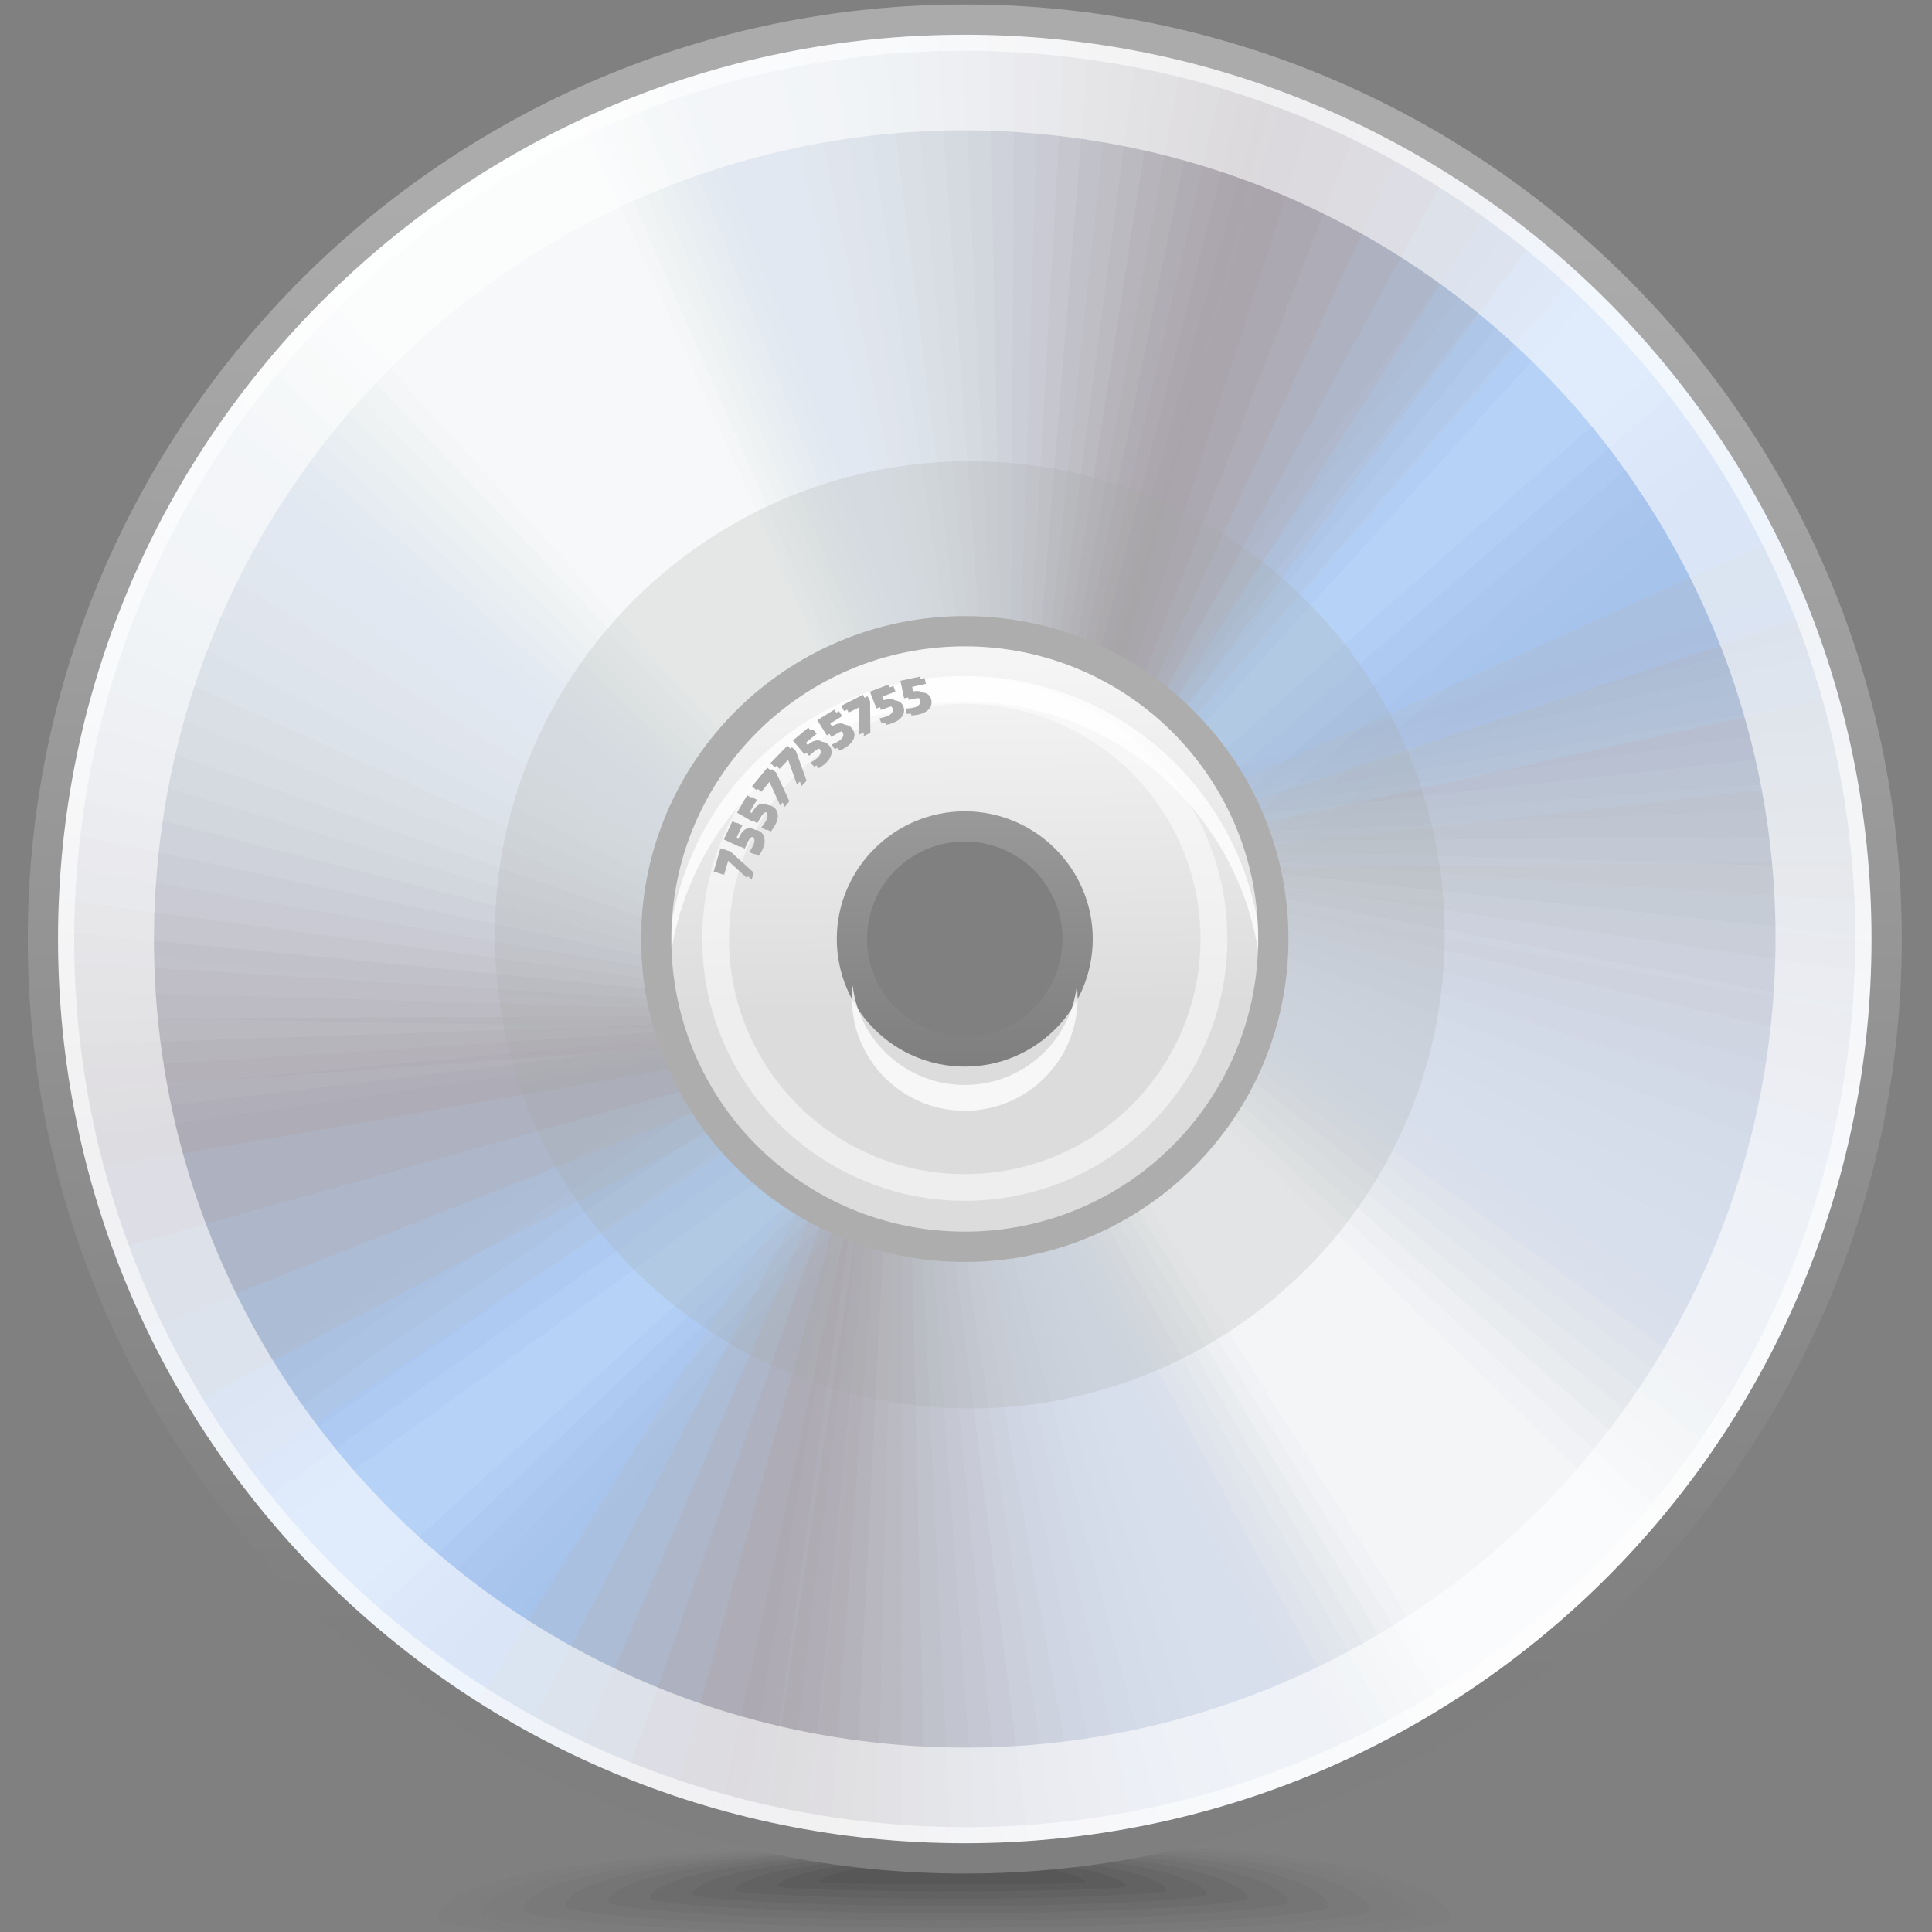 <?xml version="1.0" encoding="UTF-8"?>
<!DOCTYPE svg PUBLIC "-//W3C//DTD SVG 1.1//EN" "http://www.w3.org/Graphics/SVG/1.1/DTD/svg11.dtd">
<!-- Creator: CorelDRAW -->
<svg xmlns="http://www.w3.org/2000/svg" xml:space="preserve" width="64px" height="64px" style="shape-rendering:geometricPrecision; text-rendering:geometricPrecision; image-rendering:optimizeQuality; fill-rule:evenodd; clip-rule:evenodd"
viewBox="0 0 64 64"
 xmlns:xlink="http://www.w3.org/1999/xlink">
 <rect x="0" y="0" width="64" height="64" fill="#808080" stroke="none"/>
 <defs>
  <style type="text/css">
   <![CDATA[
    .fil10 {fill:#A9A4AB}
    .fil90 {fill:#ADADAD;fill-rule:nonzero}
    .fil19 {fill:#C4DEFF;fill-opacity:0}
    .fil50 {fill:#DCE6F2;fill-opacity:0}
    .fil26 {fill:#E6EEF7;fill-opacity:0}
    .fil74 {fill:#FFFFFA;fill-opacity:0}
    .fil51 {fill:#DCE6F2;fill-opacity:0.008}
    .fil27 {fill:#E6EEF7;fill-opacity:0.008}
    .fil0 {fill:#333333;fill-opacity:0.012}
    .fil52 {fill:#DCE6F2;fill-opacity:0.02}
    .fil28 {fill:#E6EEF7;fill-opacity:0.02}
    .fil75 {fill:#FFFFFB;fill-opacity:0.024}
    .fil1 {fill:#333333;fill-opacity:0.024}
    .fil53 {fill:#DCE6F2;fill-opacity:0.027}
    .fil29 {fill:#E6EEF7;fill-opacity:0.027}
    .fil20 {fill:#C4DEFF;fill-opacity:0.035}
    .fil2 {fill:#333333;fill-opacity:0.035}
    .fil54 {fill:#DCE6F2;fill-opacity:0.039}
    .fil30 {fill:#E6EEF7;fill-opacity:0.039}
    .fil55 {fill:#DCE6F2;fill-opacity:0.047}
    .fil31 {fill:#E6EEF7;fill-opacity:0.047}
    .fil3 {fill:#333333;fill-opacity:0.047}
    .fil76 {fill:#FFFFFC;fill-opacity:0.047}
    .fil56 {fill:#DCE6F2;fill-opacity:0.059}
    .fil32 {fill:#E6EEF7;fill-opacity:0.059}
    .fil11 {fill:#BDC0CB;fill-opacity:0.059}
    .fil4 {fill:#333333;fill-opacity:0.059}
    .fil57 {fill:#DCE6F2;fill-opacity:0.067}
    .fil33 {fill:#E6EEF7;fill-opacity:0.067}
    .fil5 {fill:#333333;fill-opacity:0.075}
    .fil21 {fill:#C4DEFF;fill-opacity:0.075}
    .fil77 {fill:#FFFFFC;fill-opacity:0.075}
    .fil58 {fill:#DCE6F2;fill-opacity:0.078}
    .fil34 {fill:#E6EEF7;fill-opacity:0.078}
    .fil6 {fill:#333333;fill-opacity:0.086}
    .fil59 {fill:#DCE6F2;fill-opacity:0.086}
    .fil35 {fill:#E6EEF7;fill-opacity:0.086}
    .fil60 {fill:#DCE6F2;fill-opacity:0.094}
    .fil36 {fill:#E6EEF7;fill-opacity:0.094}
    .fil7 {fill:#333333;fill-opacity:0.098}
    .fil78 {fill:#FFFFFD;fill-opacity:0.098}
    .fil61 {fill:#DCE6F2;fill-opacity:0.106}
    .fil37 {fill:#E6EEF7;fill-opacity:0.106}
    .fil8 {fill:#333333;fill-opacity:0.11}
    .fil22 {fill:#C4DEFF;fill-opacity:0.11}
    .fil62 {fill:#DCE6F2;fill-opacity:0.114}
    .fil38 {fill:#E6EEF7;fill-opacity:0.114}
    .fil12 {fill:#B9C1D2;fill-opacity:0.114}
    .fil9 {fill:#333333;fill-opacity:0.122}
    .fil79 {fill:#FFFFFD;fill-opacity:0.122}
    .fil63 {fill:#DCE6F2;fill-opacity:0.125}
    .fil39 {fill:#E6EEF7;fill-opacity:0.125}
    .fil64 {fill:#DCE6F2;fill-opacity:0.133}
    .fil40 {fill:#E6EEF7;fill-opacity:0.133}
    .fil65 {fill:#DCE6F2;fill-opacity:0.145}
    .fil41 {fill:#E6EEF7;fill-opacity:0.145}
    .fil23 {fill:#C4DEFF;fill-opacity:0.145}
    .fil80 {fill:#FFFFFE;fill-opacity:0.145}
    .fil66 {fill:#DCE6F2;fill-opacity:0.153}
    .fil42 {fill:#E6EEF7;fill-opacity:0.153}
    .fil67 {fill:#DCE6F2;fill-opacity:0.161}
    .fil43 {fill:#E6EEF7;fill-opacity:0.161}
    .fil81 {fill:#FFFFFE;fill-opacity:0.173}
    .fil68 {fill:#DCE6F2;fill-opacity:0.173}
    .fil44 {fill:#E6EEF7;fill-opacity:0.173}
    .fil13 {fill:#B5C2D8;fill-opacity:0.173}
    .fil69 {fill:#DCE6F2;fill-opacity:0.18}
    .fil45 {fill:#E6EEF7;fill-opacity:0.18}
    .fil24 {fill:#C4DEFF;fill-opacity:0.184}
    .fil70 {fill:#DCE6F2;fill-opacity:0.192}
    .fil46 {fill:#E6EEF7;fill-opacity:0.192}
    .fil82 {fill:white;fill-opacity:0.196}
    .fil71 {fill:#DCE6F2;fill-opacity:0.2}
    .fil47 {fill:#E6EEF7;fill-opacity:0.2}
    .fil72 {fill:#DCE6F2;fill-opacity:0.212}
    .fil48 {fill:#E6EEF7;fill-opacity:0.212}
    .fil84 {fill:#A6A8A4;fill-opacity:0.22}
    .fil25 {fill:#C4DEFF;fill-opacity:0.22}
    .fil73 {fill:#DCE6F2;fill-opacity:0.22}
    .fil49 {fill:#E6EEF7;fill-opacity:0.22}
    .fil83 {fill:white;fill-opacity:0.22}
    .fil14 {fill:#B1C3DF;fill-opacity:0.231}
    .fil15 {fill:#AEC4E5;fill-opacity:0.29}
    .fil16 {fill:#AAC5EC;fill-opacity:0.345}
    .fil17 {fill:#A6C6F2;fill-opacity:0.404}
    .fil18 {fill:#A2C7F9;fill-opacity:0.463}
    .fil88 {fill:white;fill-rule:nonzero;fill-opacity:0.502}
    .fil89 {fill:white;fill-opacity:0.58}
    .fil87 {fill:white;fill-opacity:0.78}
    .fil86 {fill:url(#id0);fill-rule:nonzero}
    .fil91 {fill:url(#id1);fill-rule:nonzero}
    .fil85 {fill:url(#id2);fill-opacity:0.922}
   ]]>
  </style>
  <linearGradient id="id0" gradientUnits="userSpaceOnUse" x1="31.96" y1="35.249" x2="31.96" y2="26.96">
   <stop offset="0" style="stop-color:#7F7F7F"/>
   <stop offset="1" style="stop-color:#999999"/>
  </linearGradient>
  <linearGradient id="id1" gradientUnits="userSpaceOnUse" x1="31.066" y1="54.845" x2="32.854" y2="7.364">
   <stop offset="0" style="stop-color:#7F7F7F"/>
   <stop offset="1" style="stop-color:#ABABAB"/>
  </linearGradient>
  <linearGradient id="id2" gradientUnits="userSpaceOnUse" x1="32.526" y1="33.31" x2="32.287" y2="21.976">
   <stop offset="0" style="stop-color:#E4E4E4"/>
   <stop offset="1" style="stop-color:white"/>
  </linearGradient>
 </defs>
 <g id="Слой_x0020_1">
  <g id="_21841864">
   <path id="_59851200" class="fil0" d="M30.779 61.071c16.027,-0.332 17.282,2.041 17.282,2.482 0,0.171 -1.277,0.378 -3.422,0.561l-26.697 0c-2.145,-0.184 -3.422,-0.391 -3.422,-0.561 0,-0.441 0.233,-2.15 16.258,-2.482z"/>
   <g>
    <path id="_48796984" class="fil1" d="M30.863 61.131c14.498,-0.295 15.852,1.864 15.852,2.285 0,0.22 -2.38,0.501 -6.047,0.697l-18.695 0c-3.669,-0.196 -6.047,-0.478 -6.047,-0.697 0,-0.422 0.438,-1.99 14.938,-2.285z"/>
    <path id="_49927464" class="fil2" d="M30.944 61.194c12.972,-0.259 14.425,1.687 14.425,2.089 0,0.333 -6.35,0.823 -14.021,0.823 -7.669,0 -14.02,-0.491 -14.02,-0.823 0,-0.403 0.644,-1.832 13.616,-2.089z"/>
    <path id="_60665624" class="fil3" d="M31.027 61.255c11.445,-0.221 12.996,1.511 12.996,1.895 0,0.292 -5.757,0.716 -12.645,0.715 -6.889,0 -12.647,-0.424 -12.647,-0.715 0,-0.384 0.852,-1.672 12.297,-1.895z"/>
    <path id="_62031992" class="fil4" d="M31.109 61.318c9.919,-0.184 11.569,1.333 11.569,1.698 0,0.25 -5.165,0.607 -11.271,0.606 -6.108,0 -11.273,-0.357 -11.273,-0.606 0,-0.365 1.057,-1.514 10.975,-1.698z"/>
    <path id="_63414640" class="fil5" d="M31.19 61.38c8.391,-0.148 10.14,1.156 10.14,1.504 0,0.209 -4.571,0.497 -9.897,0.497 -5.326,0 -9.898,-0.292 -9.898,-0.497 0,-0.347 1.263,-1.356 9.654,-1.504z"/>
    <path id="_67667496" class="fil6" d="M31.272 61.444c6.865,-0.111 8.713,0.979 8.713,1.308 0,0.168 -3.979,0.389 -8.523,0.389 -4.544,0 -8.523,-0.224 -8.523,-0.389 0,-0.328 1.468,-1.198 8.333,-1.308z"/>
    <path id="_62754592" class="fil7" d="M31.355 61.505c5.337,-0.073 7.284,0.803 7.284,1.113 0,0.126 -3.386,0.281 -7.147,0.28 -3.764,0 -7.15,-0.157 -7.15,-0.28 0,-0.309 1.676,-1.038 7.013,-1.113z"/>
    <path id="_62800936" class="fil8" d="M31.437 61.568c3.811,-0.037 5.857,0.626 5.857,0.917 0,0.085 -2.793,0.172 -5.773,0.171 -2.982,0 -5.776,-0.09 -5.776,-0.171 0,-0.291 1.882,-0.88 5.692,-0.917z"/>
   </g>
   <path id="_63465400" class="fil9" d="M31.518 61.632c2.285,0 4.429,0.449 4.429,0.72 0,0.089 -8.8,0.081 -8.8,0 0,-0.272 2.087,-0.72 4.371,-0.72z"/>
  </g>
  <path class="fil10" d="M31.96 0.648c16.863,0 30.538,13.638 30.538,30.456 0,16.818 -13.675,30.456 -30.538,30.456 -16.864,0 -30.539,-13.638 -30.539,-30.456 0,-16.818 13.675,-30.456 30.539,-30.456zm0 20.262c5.645,0 10.223,4.565 10.223,10.194 0,5.63 -4.578,10.195 -10.223,10.195 -5.646,0 -10.224,-4.565 -10.224,-10.195 0,-5.629 4.578,-10.194 10.224,-10.194z"/>
  <g id="_63185216">
   <path id="_64264288" class="fil11" d="M37.118 22.302l5.217 -19.849c11.757,4.238 20.163,15.468 20.163,28.651 0,1.662 -0.135,3.291 -0.391,4.88l-19.937 -5.372c-0.169,-3.547 -2.156,-6.62 -5.052,-8.312z"/>
   <path id="_63359240" class="fil12" d="M37.44 22.499l6.287 -19.505c11.022,4.596 18.77,15.454 18.77,28.111 0,0.87 -0.039,1.732 -0.11,2.584l-20.262 -3.656c-0.332,-3.169 -2.12,-5.906 -4.685,-7.534z"/>
   <path id="_48819120" class="fil13" d="M37.765 22.714l7.408 -19.073c10.249,4.915 17.325,15.366 17.325,27.463l-0.001 0.086 -20.457 -1.785c-0.465,-2.767 -2.05,-5.159 -4.274,-6.692z"/>
   <path id="_63882536" class="fil14" d="M38.09 22.947l8.569 -18.541c8.728,4.791 14.854,13.713 15.729,24.123l-20.483 0.214c-0.56,-2.353 -1.936,-4.39 -3.815,-5.796z"/>
   <path id="_49686376" class="fil15" d="M38.411 23.198l9.76 -17.906c7.161,4.485 12.327,11.85 13.858,20.466l-20.314 2.291c-0.606,-1.926 -1.77,-3.606 -3.304,-4.852z"/>
   <path id="_61855296" class="fil16" d="M38.727 23.465l10.963 -17.158c5.614,4 9.812,9.849 11.701,16.654l-19.924 4.391c-0.598,-1.504 -1.544,-2.832 -2.74,-3.887z"/>
   <path id="_64107088" class="fil17" d="M39.034 23.747l12.158 -16.297c4.126,3.341 7.36,7.734 9.294,12.769l-19.324 6.444c-0.533,-1.097 -1.257,-2.082 -2.128,-2.916z"/>
   <path id="_60440472" class="fil18" d="M39.33 24.042l13.325 -15.327c2.74,2.519 5.015,5.534 6.685,8.897l-18.532 8.386c-0.413,-0.71 -0.912,-1.368 -1.479,-1.956z"/>
  </g>
  <g id="_49814448">
   <path id="_64127536" class="fil11" d="M28.727 40.889l-1.968 20.425c-12.285,-2.308 -22.383,-12.053 -24.497,-25.068 -0.267,-1.639 -0.394,-3.269 -0.396,-4.879l20.541 2.124c0.736,3.474 3.19,6.19 6.32,7.399z"/>
   <path id="_62573664" class="fil12" d="M28.376 40.746l-3.078 20.256c-11.617,-2.779 -21.007,-12.261 -23.037,-24.756 -0.139,-0.859 -0.24,-1.715 -0.305,-2.568l20.587 0.377c0.836,3.076 3.039,5.492 5.832,6.691z"/>
   <path id="_63467504" class="fil13" d="M28.022 40.586l-4.256 20.008c-10.904,-3.216 -19.565,-12.406 -21.505,-24.348l-0.013 -0.084 20.481 -1.502c0.904,2.659 2.851,4.766 5.293,5.926z"/>
   <path id="_135738232" class="fil14" d="M27.664 40.407l-5.486 19.669c-9.384,-3.337 -16.862,-11.168 -19.394,-21.304l20.185 -3.477c0.93,2.232 2.615,4.024 4.695,5.112z"/>
   <path id="_60869944" class="fil15" d="M27.306 40.21l-6.763 19.232c-7.788,-3.285 -14.068,-9.732 -16.961,-17.993l19.684 -5.502c0.907,1.805 2.327,3.278 4.039,4.263z"/>
   <path id="_63589096" class="fil16" d="M26.952 39.996l-8.071 18.686c-6.183,-3.053 -11.265,-8.158 -14.222,-14.574l18.964 -7.512c0.832,1.389 1.98,2.55 3.328,3.399z"/>
   <path id="_63238128" class="fil17" d="M26.604 39.768l-9.389 18.025c-4.609,-2.64 -8.505,-6.461 -11.222,-11.123l18.042 -9.442c0.703,0.997 1.574,1.854 2.569,2.539z"/>
   <path id="_62928504" class="fil18" d="M26.265 39.525l-10.697 17.255c-3.109,-2.05 -5.837,-4.663 -8.026,-7.717l16.949 -11.234c0.522,0.635 1.12,1.205 1.774,1.696z"/>
  </g>
  <g id="_137394592">
   <path id="_63981144" class="fil19" d="M37.748 22.702l11.333 -16.818c3.951,2.674 7.239,6.248 9.573,10.425l-16.581 13.312c-0.42,-2.867 -2.035,-5.347 -4.325,-6.919z"/>
   <g>
    <path id="_64056688" class="fil20" d="M38.089 22.946l11.712 -16.557c3.382,2.432 6.243,5.538 8.391,9.119l-16.278 13.266c-0.555,-2.366 -1.937,-4.416 -3.824,-5.829z"/>
    <path id="_64743440" class="fil21" d="M38.413 23.2l12.095 -16.286c2.828,2.16 5.268,4.801 7.194,7.802l-16.015 13.252c-0.613,-1.89 -1.765,-3.54 -3.274,-4.768z"/>
    <path id="_67703304" class="fil22" d="M38.727 23.465l12.479 -16.003c2.293,1.858 4.309,4.041 5.981,6.478l-15.781 13.264c-0.6,-1.443 -1.522,-2.72 -2.679,-3.739z"/>
    <path id="_49693320" class="fil23" d="M39.025 23.738l12.862 -15.708c1.775,1.527 3.373,3.255 4.758,5.147l-15.577 13.299c-0.524,-1.025 -1.218,-1.95 -2.043,-2.739z"/>
    <path id="_63759944" class="fil24" d="M39.308 24.02l13.249 -15.398c1.279,1.166 2.459,2.44 3.523,3.807l-15.397 13.358c-0.393,-0.639 -0.855,-1.232 -1.375,-1.767z"/>
   </g>
   <path id="_60366408" class="fil25" d="M39.576 24.306l13.629 -15.075c0.806,0.778 1.569,1.599 2.284,2.461l-15.245 13.441c-0.208,-0.287 -0.432,-0.565 -0.669,-0.828z"/>
  </g>
  <g id="_21825544">
   <path id="_137394320" class="fil26" d="M22.663 35.349l-20.002 4.367c-0.806,-2.73 -1.24,-5.62 -1.24,-8.61 0,-16.818 13.675,-30.456 30.538,-30.456 4.234,0 8.268,0.861 11.934,2.415l-6.671 19.299c-1.538,-0.922 -3.338,-1.453 -5.263,-1.453 -5.645,0 -10.221,4.565 -10.221,10.194 0,1.514 0.332,2.952 0.926,4.244z"/>
   <g>
    <path id="_49907744" class="fil27" d="M22.588 35.18l-20.1 3.921c-0.693,-2.548 -1.067,-5.229 -1.067,-7.996 0,-16.818 13.675,-30.456 30.538,-30.456 4.004,0 7.827,0.77 11.332,2.169l-6.268 19.431c-1.492,-0.85 -3.221,-1.337 -5.063,-1.337 -5.645,0 -10.221,4.565 -10.221,10.194 0,1.449 0.304,2.826 0.85,4.075z"/>
    <path id="_66575304" class="fil28" d="M22.511 35.001l-20.192 3.452c-0.585,-2.354 -0.898,-4.815 -0.898,-7.349 0,-16.818 13.675,-30.456 30.538,-30.456 3.768,0 7.376,0.683 10.709,1.928l-5.854 19.556c-1.445,-0.78 -3.098,-1.221 -4.856,-1.221 -5.645,0 -10.221,4.565 -10.221,10.194 0,1.38 0.275,2.695 0.774,3.897z"/>
    <path id="_62039680" class="fil29" d="M22.434 34.811l-20.277 2.96c-0.481,-2.146 -0.736,-4.376 -0.736,-6.666 0,-16.818 13.675,-30.456 30.538,-30.456 3.527,0 6.912,0.599 10.063,1.696l-5.426 19.673c-1.391,-0.707 -2.967,-1.107 -4.637,-1.107 -5.645,0 -10.221,4.565 -10.221,10.194 0,1.308 0.247,2.558 0.697,3.706z"/>
    <path id="_64607720" class="fil30" d="M22.357 34.609l-20.353 2.44c-0.382,-1.923 -0.583,-3.909 -0.583,-5.945 0,-16.818 13.675,-30.456 30.538,-30.456 3.279,0 6.437,0.519 9.397,1.473l-4.989 19.784c-1.335,-0.638 -2.829,-0.995 -4.408,-0.995 -5.645,0 -10.221,4.565 -10.221,10.194 0,1.232 0.219,2.412 0.62,3.504z"/>
    <path id="_62795032" class="fil31" d="M22.281 34.394l-20.418 1.893c-0.289,-1.684 -0.442,-3.416 -0.442,-5.183 0,-16.818 13.675,-30.456 30.538,-30.456 3.026,0 5.949,0.442 8.708,1.26l-4.54 19.885c-1.273,-0.568 -2.683,-0.883 -4.168,-0.883 -5.645,0 -10.221,4.565 -10.221,10.194 0,1.152 0.19,2.258 0.543,3.289z"/>
    <path id="_64409248" class="fil32" d="M22.205 34.165l-20.468 1.32c-0.207,-1.43 -0.317,-2.893 -0.317,-4.381 0,-16.818 13.675,-30.456 30.538,-30.456 2.769,0 5.45,0.37 8,1.058l-4.082 19.98c-1.207,-0.5 -2.53,-0.776 -3.918,-0.776 -5.645,0 -10.221,4.565 -10.221,10.194 0,1.067 0.163,2.095 0.468,3.06z"/>
    <path id="_62676248" class="fil33" d="M22.132 33.922l-20.505 0.717c-0.135,-1.16 -0.206,-2.337 -0.206,-3.534 0,-16.818 13.675,-30.456 30.538,-30.456 2.505,0 4.939,0.304 7.27,0.872l-3.614 20.062c-1.135,-0.435 -2.367,-0.672 -3.656,-0.672 -5.645,0 -10.221,4.565 -10.221,10.194 0,0.978 0.137,1.923 0.394,2.817z"/>
    <path id="_60725240" class="fil34" d="M22.062 33.664l-20.525 0.085c-0.076,-0.872 -0.116,-1.753 -0.116,-2.645 0,-16.818 13.675,-30.456 30.538,-30.456 2.238,0 4.419,0.243 6.52,0.698l-3.137 20.137c-1.058,-0.371 -2.197,-0.573 -3.383,-0.573 -5.645,0 -10.221,4.565 -10.221,10.194 0,0.885 0.113,1.741 0.325,2.559z"/>
    <path id="_63717520" class="fil35" d="M21.995 33.389l-20.524 -0.574c-0.032,-0.566 -0.05,-1.136 -0.05,-1.71 0,-16.818 13.675,-30.456 30.538,-30.456 1.967,0 3.889,0.188 5.751,0.542l-2.649 20.198c-0.978,-0.311 -2.02,-0.478 -3.102,-0.478 -5.645,0 -10.221,4.565 -10.221,10.194 0,0.785 0.089,1.55 0.257,2.284z"/>
    <path id="_62874184" class="fil36" d="M21.932 33.097l-20.502 -1.264c-0.006,-0.242 -0.009,-0.485 -0.009,-0.729 0,-16.818 13.675,-30.456 30.538,-30.456 1.69,0 3.348,0.139 4.963,0.403l-2.156 20.248c-0.892,-0.254 -1.833,-0.389 -2.808,-0.389 -5.645,0 -10.221,4.565 -10.221,10.194 0,0.683 0.067,1.348 0.195,1.993z"/>
    <path id="_50217536" class="fil37" d="M21.877 32.788l-20.452 -1.981c0.161,-16.68 13.772,-30.159 30.534,-30.159 1.411,0 2.798,0.098 4.158,0.282l-1.654 20.288c-0.801,-0.201 -1.639,-0.308 -2.504,-0.308 -5.645,0 -10.221,4.565 -10.221,10.194 0,0.574 0.047,1.135 0.139,1.683z"/>
    <path id="_62092912" class="fil38" d="M21.827 32.462l-20.373 -2.726c0.718,-16.184 14.102,-29.087 30.505,-29.087 1.128,0 2.239,0.063 3.334,0.182l-1.143 20.315c-0.706,-0.154 -1.439,-0.235 -2.191,-0.235 -5.645,0 -10.221,4.565 -10.221,10.194 0,0.461 0.031,0.913 0.09,1.357z"/>
    <path id="_63981096" class="fil39" d="M21.787 32.117l-20.264 -3.497c1.269,-15.656 14.413,-27.971 30.436,-27.971 0.841,0 1.674,0.037 2.498,0.103l-0.63 20.329c-0.606,-0.111 -1.23,-0.17 -1.869,-0.17 -5.645,0 -10.221,4.565 -10.221,10.194 0,0.343 0.017,0.679 0.05,1.012z"/>
    <path id="_64120120" class="fil40" d="M21.757 31.753l-20.118 -4.291c1.806,-15.101 14.693,-26.814 30.319,-26.814 0.553,0 1.102,0.017 1.646,0.045l-0.11 20.332c-0.501,-0.076 -1.013,-0.115 -1.537,-0.115 -5.645,0 -10.221,4.565 -10.221,10.194 0,0.219 0.007,0.433 0.02,0.648z"/>
    <path id="_62555712" class="fil41" d="M21.741 31.373l-19.935 -5.106c2.324,-14.52 14.941,-25.618 30.153,-25.618 0.263,0 0.524,0.004 0.785,0.011l0.413 20.321c-0.393,-0.046 -0.793,-0.07 -1.199,-0.07 -5.645,0 -10.221,4.565 -10.221,10.194l0.004 0.268z"/>
    <path id="_59862880" class="fil42" d="M21.738 30.976l-19.71 -5.939c2.816,-13.884 15.102,-24.345 29.842,-24.388l0.94 20.296c-0.281,-0.024 -0.565,-0.035 -0.852,-0.035 -5.601,0 -10.15,4.495 -10.22,10.066z"/>
    <path id="_63979488" class="fil43" d="M21.751 30.561l-19.439 -6.782c3.215,-12.979 14.776,-22.68 28.676,-23.113l1.467 20.256c-0.164,-0.007 -0.331,-0.012 -0.497,-0.012 -5.461,0 -9.924,4.274 -10.207,9.651z"/>
    <path id="_48800232" class="fil44" d="M21.783 30.133l-19.123 -7.634c3.556,-12.059 14.396,-21.011 27.441,-21.793l1.996 20.205 -0.138 -0.001c-5.315,0 -9.684,4.049 -10.175,9.222z"/>
    <path id="_64431928" class="fil45" d="M21.835 29.691l-18.762 -8.489c3.836,-11.129 13.957,-19.342 26.133,-20.429l2.525 20.139c-5.06,0.111 -9.216,3.891 -9.897,8.778z"/>
    <path id="_62496744" class="fil46" d="M21.909 29.237l-18.352 -9.339c4.048,-10.194 13.455,-17.69 24.755,-19.032l3.053 20.061c-4.737,0.272 -8.61,3.761 -9.456,8.31z"/>
    <path id="_21757512" class="fil47" d="M22.005 28.776l-17.898 -10.178c4.191,-9.262 12.889,-16.062 23.306,-17.613l3.58 19.97c-4.408,0.412 -8.002,3.617 -8.988,7.82z"/>
    <path id="_63211792" class="fil48" d="M22.126 28.308l-17.397 -11.001c4.258,-8.341 12.257,-14.466 21.79,-16.177l4.102 19.868c-4.074,0.53 -7.395,3.455 -8.496,7.31z"/>
   </g>
   <path id="_62974416" class="fil49" d="M22.272 27.84l-16.857 -11.802c4.254,-7.435 11.557,-12.911 20.211,-14.732l4.621 19.747c-3.737,0.628 -6.787,3.281 -7.975,6.787z"/>
  </g>
  <g id="_60116664">
   <path id="_61126712" class="fil50" d="M40.431 25.399l19.533 -6.45c1.629,3.724 2.534,7.834 2.534,12.156 0,16.818 -13.675,30.456 -30.539,30.456 -3.259,0 -6.398,-0.51 -9.343,-1.454l4.636 -19.951c1.409,0.731 3.009,1.145 4.707,1.145 5.646,0 10.223,-4.565 10.223,-10.195 0,-2.113 -0.645,-4.077 -1.75,-5.706z"/>
   <g>
    <path id="_49172408" class="fil51" d="M40.535 25.556l19.68 -6.018c1.47,3.567 2.283,7.473 2.283,11.567 0,16.818 -13.675,30.456 -30.539,30.456 -3.026,0 -5.95,-0.442 -8.711,-1.26l4.218 -20.038c1.356,0.664 2.881,1.037 4.493,1.037 5.646,0 10.223,-4.565 10.223,-10.195 0,-2.047 -0.605,-3.952 -1.646,-5.549z"/>
    <path id="_62802080" class="fil52" d="M40.641 25.722l19.824 -5.558c1.312,3.396 2.033,7.084 2.033,10.941 0,16.818 -13.675,30.456 -30.539,30.456 -2.79,0 -5.491,-0.376 -8.059,-1.075l3.79 -20.117c1.299,0.598 2.745,0.931 4.269,0.931 5.646,0 10.223,-4.565 10.223,-10.195 0,-1.976 -0.563,-3.82 -1.54,-5.382z"/>
    <path id="_60207272" class="fil53" d="M40.75 25.899l19.962 -5.075c1.155,3.213 1.786,6.673 1.786,10.28 0,16.818 -13.675,30.456 -30.539,30.456 -2.546,0 -5.021,-0.313 -7.387,-0.899l3.353 -20.188c1.238,0.53 2.602,0.826 4.034,0.826 5.646,0 10.223,-4.565 10.223,-10.195 0,-1.902 -0.523,-3.68 -1.432,-5.205z"/>
    <path id="_64881592" class="fil54" d="M40.86 26.09l20.094 -4.564c1,3.012 1.544,6.233 1.544,9.579 0,16.818 -13.675,30.456 -30.539,30.456 -2.298,0 -4.538,-0.255 -6.692,-0.736l2.904 -20.248c1.172,0.465 2.451,0.723 3.788,0.723 5.646,0 10.223,-4.565 10.223,-10.195 0,-1.822 -0.481,-3.534 -1.322,-5.015z"/>
    <path id="_64882992" class="fil55" d="M40.973 26.294l20.217 -4.025c0.848,2.797 1.308,5.763 1.308,8.836 0,16.818 -13.675,30.456 -30.539,30.456 -2.045,0 -4.043,-0.202 -5.976,-0.585l2.447 -20.301c1.1,0.404 2.289,0.625 3.529,0.625 5.646,0 10.223,-4.565 10.223,-10.195 0,-1.74 -0.437,-3.378 -1.208,-4.811z"/>
    <path id="_62795816" class="fil56" d="M41.087 26.511l20.329 -3.456c0.703,2.564 1.081,5.263 1.081,8.049 0,16.818 -13.675,30.456 -30.539,30.456 -1.787,0 -3.537,-0.154 -5.241,-0.448l1.98 -20.344c1.024,0.345 2.121,0.53 3.261,0.53 5.646,0 10.223,-4.565 10.223,-10.195 0,-1.651 -0.394,-3.213 -1.094,-4.593z"/>
    <path id="_61426728" class="fil57" d="M41.201 26.745l20.431 -2.857c0.565,2.314 0.866,4.73 0.866,7.217 0,16.818 -13.675,30.456 -30.539,30.456 -1.524,0 -3.021,-0.112 -4.485,-0.327l1.504 -20.374c0.944,0.286 1.944,0.441 2.981,0.441 5.646,0 10.223,-4.565 10.223,-10.195 0,-1.559 -0.352,-3.037 -0.98,-4.359z"/>
    <path id="_59894792" class="fil58" d="M41.316 26.996l20.517 -2.229c0.435,2.045 0.665,4.165 0.665,6.338 0,16.818 -13.675,30.456 -30.539,30.456 -1.256,0 -2.495,-0.077 -3.71,-0.223l1.02 -20.395c0.857,0.233 1.759,0.358 2.689,0.358 5.646,0 10.223,-4.565 10.223,-10.195 0,-1.462 -0.309,-2.852 -0.866,-4.109z"/>
    <path id="_64261760" class="fil59" d="M41.43 27.262l20.587 -1.567c0.317,1.756 0.481,3.563 0.481,5.41 0,16.818 -13.675,30.456 -30.539,30.456 -0.984,0 -1.957,-0.047 -2.919,-0.138l0.529 -20.404c0.767,0.183 1.567,0.281 2.389,0.281 5.646,0 10.223,-4.565 10.223,-10.195 0,-1.358 -0.267,-2.656 -0.751,-3.842z"/>
    <path id="_49114824" class="fil60" d="M41.542 27.55l20.633 -0.876c0.211,1.448 0.322,2.927 0.322,4.432 0,16.818 -13.675,30.456 -30.539,30.456 -0.709,0 -1.41,-0.026 -2.107,-0.073l0.031 -20.398c0.671,0.137 1.365,0.21 2.076,0.21 5.646,0 10.223,-4.565 10.223,-10.195 0,-1.25 -0.226,-2.448 -0.639,-3.555z"/>
    <path id="_62837144" class="fil61" d="M41.651 27.855l20.655 -0.155c0.125,1.117 0.191,2.254 0.191,3.404 0,16.818 -13.675,30.456 -30.539,30.456 -0.429,0 -0.855,-0.011 -1.28,-0.028l-0.475 -20.384c0.57,0.099 1.157,0.151 1.755,0.151 5.646,0 10.223,-4.565 10.223,-10.195 0,-1.136 -0.187,-2.229 -0.53,-3.249z"/>
    <path id="_60757344" class="fil62" d="M41.754 28.181l20.655 0.599c0.058,0.768 0.089,1.543 0.089,2.324 0,16.818 -13.675,30.456 -30.539,30.456 -0.146,0 -0.293,-0.004 -0.438,-0.005l-0.984 -20.355c0.465,0.065 0.939,0.099 1.422,0.099 5.646,0 10.223,-4.565 10.223,-10.195 0,-1.016 -0.15,-1.997 -0.428,-2.923z"/>
    <path id="_62756080" class="fil63" d="M41.852 28.527l20.62 1.381c0.017,0.398 0.026,0.796 0.026,1.196 0,16.681 -13.452,30.23 -30.123,30.452l-1.498 -20.313c0.356,0.037 0.717,0.057 1.082,0.057 5.646,0 10.223,-4.565 10.223,-10.195 0,-0.891 -0.115,-1.754 -0.33,-2.577z"/>
    <path id="_49193616" class="fil64" d="M41.94 28.895l20.557 2.191 0 0.019c0,16.39 -12.988,29.757 -29.256,30.428l-2.015 -20.259c0.242,0.018 0.485,0.026 0.732,0.026 5.646,0 10.223,-4.565 10.223,-10.195 0,-0.759 -0.084,-1.498 -0.241,-2.21z"/>
    <path id="_67700904" class="fil65" d="M42.018 29.283l20.453 3.022c-0.605,15.545 -12.894,28.101 -28.354,29.178l-2.536 -20.191c0.125,0.005 0.252,0.007 0.377,0.007 5.646,0 10.223,-4.565 10.223,-10.195 0,-0.621 -0.056,-1.23 -0.163,-1.821z"/>
    <path id="_60803976" class="fil66" d="M42.084 29.693l20.313 3.878c-1.179,14.661 -12.771,26.397 -27.395,27.84l-3.056 -20.111 0.012 0c5.646,0 10.223,-4.565 10.223,-10.195 0,-0.478 -0.033,-0.95 -0.097,-1.411z"/>
    <path id="_65157648" class="fil67" d="M42.134 30.123l20.131 4.748c-1.702,13.754 -12.601,24.672 -26.371,26.439l-3.578 -20.018c5.479,-0.187 9.865,-4.677 9.865,-10.188 0,-0.331 -0.015,-0.658 -0.047,-0.982z"/>
    <path id="_62041384" class="fil68" d="M42.168 30.571l19.901 5.632c-2.169,12.827 -12.378,22.934 -25.279,24.978l-4.098 -19.907c5.303,-0.374 9.49,-4.785 9.49,-10.169 0,-0.178 -0.005,-0.357 -0.013,-0.534z"/>
    <path id="_64514000" class="fil69" d="M42.18 31.037l19.628 6.521c-2.572,11.884 -12.099,21.189 -24.121,23.465l-4.617 -19.784c5.122,-0.552 9.111,-4.879 9.111,-10.135l-0.001 -0.067z"/>
    <path id="_64744184" class="fil70" d="M42.173 31.519l19.304 7.412c-2.907,10.932 -11.758,19.452 -22.894,21.91l-5.134 -19.648c4.805,-0.702 8.525,-4.736 8.724,-9.673z"/>
    <path id="_49862352" class="fil71" d="M42.141 32.013l18.934 8.295c-3.169,9.978 -11.351,17.732 -21.596,20.321l-5.647 -19.5c4.459,-0.824 7.903,-4.535 8.308,-9.116z"/>
    <path id="_60751216" class="fil72" d="M42.084 32.517l18.519 9.168c-3.356,9.026 -10.876,16.036 -20.233,18.705l-6.156 -19.34c4.109,-0.924 7.283,-4.317 7.87,-8.534z"/>
   </g>
   <path id="_64805256" class="fil73" d="M41.999 33.026l18.058 10.022c-3.461,8.086 -10.326,14.374 -18.802,17.074l-6.658 -19.166c3.758,-0.999 6.666,-4.081 7.402,-7.93z"/>
  </g>
  <g id="_62603136">
   <path id="_136594888" class="fil74" d="M22.446 27.369l-16.197 -12.703c3.887,-6.034 9.854,-10.61 16.889,-12.724l7.086 19.115c-3.558,0.608 -6.488,3.048 -7.778,6.312z"/>
   <g>
    <path id="_60297392" class="fil75" d="M22.588 27.029l-15.936 -12.972c3.803,-5.603 9.428,-9.877 16.025,-11.973l7.214 19.035c-3.282,0.673 -5.992,2.919 -7.304,5.91z"/>
    <path id="_65287920" class="fil76" d="M22.741 26.694l-15.669 -13.242c3.699,-5.178 8.984,-9.152 15.144,-11.221l7.347 18.96c-3.013,0.722 -5.508,2.776 -6.822,5.502z"/>
    <path id="_64661600" class="fil77" d="M22.908 26.365l-15.398 -13.507c3.578,-4.761 8.522,-8.44 14.25,-10.466l7.478 18.885c-2.746,0.755 -5.029,2.623 -6.33,5.088z"/>
    <path id="_63133392" class="fil78" d="M23.086 26.042l-15.124 -13.772c3.439,-4.352 8.043,-7.745 13.342,-9.714l7.609 18.814c-2.482,0.771 -4.557,2.463 -5.826,4.671z"/>
    <path id="_59853424" class="fil79" d="M23.276 25.725l-14.844 -14.034c3.282,-3.951 7.545,-7.062 12.417,-8.962l7.742 18.749c-2.219,0.772 -4.091,2.288 -5.315,4.247z"/>
    <path id="_62034632" class="fil80" d="M23.476 25.415l-14.561 -14.293c3.109,-3.561 7.032,-6.395 11.482,-8.211l7.876 18.683c-1.964,0.758 -3.635,2.105 -4.797,3.821z"/>
    <path id="_64312448" class="fil81" d="M23.689 25.114l-14.274 -14.549c2.916,-3.182 6.501,-5.744 10.532,-7.467l8.01 18.624c-1.713,0.729 -3.187,1.91 -4.269,3.392z"/>
    <path id="_63126544" class="fil82" d="M23.909 24.821l-13.982 -14.803c2.708,-2.813 5.954,-5.11 9.572,-6.725l8.146 18.568c-1.468,0.683 -2.747,1.702 -3.736,2.96z"/>
   </g>
   <path id="_61973360" class="fil83" d="M24.142 24.538l-13.688 -15.053c2.485,-2.458 5.392,-4.492 8.601,-5.987l8.281 18.514c-1.228,0.622 -2.314,1.485 -3.194,2.526z"/>
  </g>
  <g id="_62134816">
   <path id="_67683296" class="fil74" d="M41.886 33.546l17.488 10.986c-3.249,6.586 -8.815,11.832 -15.636,14.68l-9.044 -18.281c3.542,-0.979 6.311,-3.811 7.192,-7.384z"/>
   <g>
    <path id="_62508656" class="fil75" d="M41.779 33.948l17.205 11.348c-3.202,6.051 -8.386,10.895 -14.69,13.676l-9.238 -18.149c3.235,-1.025 5.773,-3.613 6.722,-6.875z"/>
    <path id="_48813336" class="fil76" d="M41.653 34.348l16.912 11.711c-3.126,5.521 -7.93,9.97 -13.72,12.663l-9.432 -18.019c2.934,-1.05 5.247,-3.4 6.24,-6.354z"/>
    <path id="_62674104" class="fil77" d="M41.509 34.745l16.611 12.076c-3.024,4.996 -7.447,9.056 -12.726,11.64l-9.626 -17.892c2.634,-1.056 4.726,-3.175 5.741,-5.824z"/>
    <path id="_65424720" class="fil78" d="M41.349 35.139l16.299 12.437c-2.894,4.48 -6.936,8.156 -11.71,10.611l-9.822 -17.767c2.341,-1.041 4.217,-2.932 5.232,-5.281z"/>
    <path id="_21771992" class="fil79" d="M41.171 35.528l15.977 12.797c-2.738,3.974 -6.397,7.27 -10.669,9.579l-10.017 -17.645c2.052,-1.006 3.716,-2.678 4.709,-4.732z"/>
    <path id="_49859496" class="fil80" d="M40.977 35.908l15.645 13.155c-2.554,3.482 -5.829,6.403 -9.607,8.543l-10.212 -17.522c1.769,-0.952 3.226,-2.407 4.174,-4.176z"/>
    <path id="_48801240" class="fil81" d="M40.765 36.284l15.304 13.511c-2.341,3 -5.234,5.551 -8.525,7.504l-10.407 -17.401c1.494,-0.879 2.746,-2.124 3.628,-3.613z"/>
    <path id="_59795072" class="fil82" d="M40.539 36.648l14.953 13.865c-2.105,2.535 -4.612,4.722 -7.425,6.468l-10.604 -17.285c1.23,-0.787 2.28,-1.827 3.076,-3.048z"/>
   </g>
   <path id="_62396832" class="fil83" d="M40.296 37.004l14.593 14.211c-1.84,2.085 -3.96,3.917 -6.302,5.437l-10.8 -17.171c0.973,-0.674 1.824,-1.513 2.51,-2.477z"/>
  </g>
  <g id="_60654736">
   <path id="_61886040" class="fil19" d="M28.725 40.779l-13.29 15.94c-4.113,-2.645 -7.547,-6.247 -9.988,-10.491l17.124 -11.087c1.146,2.649 3.386,4.717 6.154,5.637z"/>
   <g>
    <path id="_49785992" class="fil20" d="M28.304 40.628l-13.614 15.597c-3.528,-2.417 -6.52,-5.554 -8.766,-9.197l16.987 -11.176c1.15,2.177 3.067,3.888 5.393,4.776z"/>
    <path id="_62077736" class="fil21" d="M27.894 40.462l-13.938 15.242c-2.956,-2.156 -5.51,-4.83 -7.527,-7.888l16.876 -11.286c1.093,1.729 2.692,3.109 4.59,3.931z"/>
    <path id="_63359912" class="fil22" d="M27.494 40.278l-14.264 14.88c-2.402,-1.863 -4.519,-4.077 -6.272,-6.565l16.791 -11.415c0.976,1.311 2.259,2.379 3.745,3.1z"/>
    <path id="_63076328" class="fil23" d="M27.107 40.08l-14.589 14.511c-1.867,-1.54 -3.549,-3.298 -5.004,-5.234l16.73 -11.564c0.806,0.922 1.775,1.7 2.863,2.287z"/>
    <path id="_65750536" class="fil24" d="M26.732 39.867l-14.913 14.129c-1.351,-1.185 -2.597,-2.485 -3.722,-3.887l16.694 -11.737c0.583,0.573 1.234,1.075 1.941,1.495z"/>
   </g>
   <path id="_49775392" class="fil25" d="M26.373 39.643l-15.235 13.738c-0.857,-0.798 -1.669,-1.644 -2.43,-2.535l16.682 -11.931c0.312,0.261 0.641,0.504 0.983,0.728z"/>
  </g>
  <path class="fil84" d="M32.125 15.278c8.687,0 15.732,7.026 15.732,15.69 0,8.663 -7.045,15.69 -15.732,15.69 -8.686,0 -15.731,-7.026 -15.731,-15.69 0,-8.663 7.045,-15.69 15.731,-15.69zm-0.165 6.01c5.436,0 9.845,4.396 9.845,9.817 0,5.423 -4.409,9.819 -9.845,9.819 -5.437,0 -9.846,-4.396 -9.846,-9.819 0,-5.421 4.409,-9.817 9.846,-9.817z"/>
  <path class="fil85" d="M31.96 21.286c5.436,0 9.845,4.397 9.845,9.819 0,5.423 -4.409,9.819 -9.845,9.819 -5.437,0 -9.846,-4.396 -9.846,-9.819 0,-5.421 4.409,-9.819 9.846,-9.819zm0 6.091c2.063,0 3.738,1.67 3.738,3.728 0,2.059 -1.675,3.729 -3.738,3.729 -2.065,0 -3.739,-1.67 -3.739,-3.729 0,-2.058 1.675,-3.728 3.739,-3.728z"/>
  <path class="fil86" d="M31.96 26.876c1.167,0 2.229,0.475 2.995,1.24 0.767,0.765 1.244,1.824 1.244,2.988 0,1.165 -0.476,2.224 -1.244,2.989 -0.768,0.764 -1.827,1.24 -2.995,1.24 -1.168,0 -2.229,-0.475 -2.995,-1.24 -0.768,-0.764 -1.245,-1.824 -1.245,-2.989 0,-1.165 0.477,-2.224 1.245,-2.988 0.767,-0.765 1.827,-1.24 2.995,-1.24zm2.291 1.946c-0.585,-0.583 -1.397,-0.945 -2.291,-0.945 -0.895,0 -1.707,0.361 -2.291,0.945 -0.585,0.582 -0.947,1.391 -0.947,2.282 0,0.892 0.363,1.701 0.947,2.283 0.585,0.583 1.396,0.945 2.291,0.945 0.896,0 1.707,-0.363 2.291,-0.945 0.585,-0.582 0.946,-1.391 0.946,-2.283 0,-0.892 -0.364,-1.7 -0.946,-2.282z"/>
  <path class="fil87" d="M31.96 22.395c5.436,0 9.845,4.396 9.845,9.817 0,0.144 -0.005,0.286 -0.011,0.428 -0.224,-5.223 -4.541,-9.392 -9.834,-9.392 -5.294,0 -9.611,4.169 -9.835,9.392 -0.006,-0.142 -0.011,-0.283 -0.011,-0.428 0,-5.421 4.409,-9.817 9.846,-9.817zm3.713 10.244c-0.213,1.858 -1.794,3.302 -3.713,3.302 -1.921,0 -3.502,-1.445 -3.715,-3.302 -0.017,0.141 -0.025,0.283 -0.025,0.428 0,2.059 1.675,3.729 3.739,3.729 2.063,0 3.738,-1.67 3.738,-3.729 0,-0.144 -0.008,-0.287 -0.025,-0.428z"/>
  <path class="fil88" d="M31.96 22.432c2.4,0 4.572,0.972 6.149,2.541 1.573,1.571 2.549,3.741 2.549,6.132 0,2.394 -0.976,4.564 -2.549,6.132 -1.577,1.569 -3.749,2.542 -6.149,2.542 -2.401,0 -4.573,-0.973 -6.15,-2.542 -1.573,-1.569 -2.549,-3.738 -2.549,-6.132 0,-2.392 0.976,-4.561 2.549,-6.132 1.577,-1.569 3.749,-2.541 6.15,-2.541zm5.522 3.167c-1.414,-1.408 -3.365,-2.282 -5.522,-2.282 -2.158,0 -4.109,0.874 -5.523,2.282 -1.411,1.409 -2.287,3.357 -2.287,5.506 0,2.15 0.875,4.1 2.287,5.508 1.414,1.407 3.365,2.281 5.523,2.281 2.157,0 4.108,-0.874 5.522,-2.281 1.411,-1.408 2.287,-3.358 2.287,-5.508 0,-2.15 -0.875,-4.097 -2.287,-5.506z"/>
  <path class="fil89" d="M1.892 27.568c1.957,-16.558 17.01,-28.404 33.613,-26.45 16.602,1.952 28.478,16.964 26.521,33.523 -1.958,16.559 -17.01,28.404 -33.613,26.451 -16.603,-1.954 -28.48,-16.966 -26.521,-33.524zm3.396 0.4c1.737,-14.69 15.089,-25.196 29.816,-23.463 14.727,1.732 25.263,15.049 23.526,29.736 -1.737,14.688 -15.089,25.196 -29.815,23.463 -14.729,-1.733 -25.264,-15.049 -23.527,-29.736z"/>
  <path class="fil89" d="M1.892 27.568c1.957,-16.559 17.009,-28.404 33.613,-26.45 16.602,1.952 28.478,16.964 26.521,33.523 -1.958,16.558 -17.01,28.404 -33.613,26.451 -16.603,-1.954 -28.48,-16.966 -26.521,-33.524zm0.772 0.091c1.906,-16.133 16.572,-27.675 32.75,-25.771 16.174,1.902 27.747,16.529 25.839,32.661 -1.907,16.133 -16.573,27.675 -32.75,25.772 -16.177,-1.903 -27.748,-16.53 -25.839,-32.663z"/>
  <path class="fil90" d="M24.769 29.02l-0.021 0.071 -0.627 -0.575 -0.133 0.461 -0.193 -0.053 0.001 -0.008 -0.154 -0.043 0.223 -0.769 0.174 0.046 0.015 0.014 0.136 0.037 0.778 0.706 -0.069 0.234 -0.131 -0.12zm0.365 -1.499c0.053,0.024 0.096,0.059 0.129,0.102 0.032,0.045 0.052,0.093 0.061,0.149 0.009,0.054 0.008,0.115 -0.001,0.176 -0.013,0.065 -0.033,0.13 -0.064,0.197 -0.008,0.017 -0.019,0.032 -0.028,0.051 -0.009,0.017 -0.02,0.037 -0.031,0.056 -0.011,0.019 -0.02,0.037 -0.031,0.054 -0.013,0.015 -0.019,0.032 -0.031,0.046l-0.141 -0.066 -0.011 0.015 -0.167 -0.078c0.022,-0.026 0.043,-0.059 0.066,-0.098 0.022,-0.034 0.043,-0.074 0.064,-0.116 0.039,-0.079 0.051,-0.148 0.041,-0.202 -0.007,-0.038 -0.025,-0.066 -0.05,-0.089l-0.045 0.017c-0.046,0.028 -0.089,0.083 -0.13,0.172l-0.093 0.204 -0.144 -0.067 -0.008 0.018 -0.542 -0.254 0.282 -0.602 0.143 0.066 0.008 -0.017 0.18 0.084 -0.196 0.423 0.063 0.028 0.028 -0.058c0.024,-0.057 0.052,-0.103 0.083,-0.146 0.033,-0.045 0.069,-0.081 0.11,-0.105 0.04,-0.026 0.085,-0.043 0.137,-0.046 0.047,-0.005 0.105,0.008 0.164,0.037l0.026 0.013c0.039,0.004 0.081,0.015 0.126,0.037zm0.461 -0.802c0.053,0.03 0.094,0.069 0.12,0.115 0.028,0.047 0.045,0.094 0.05,0.154 0.006,0.054 -0.001,0.113 -0.019,0.177 -0.015,0.063 -0.043,0.125 -0.081,0.187 -0.007,0.017 -0.018,0.033 -0.03,0.05 -0.011,0.019 -0.024,0.034 -0.034,0.052 -0.013,0.02 -0.026,0.035 -0.037,0.052 -0.014,0.015 -0.025,0.031 -0.035,0.04l-0.13 -0.073 -0.021 0.024 -0.158 -0.09c0.022,-0.025 0.047,-0.053 0.073,-0.09 0.026,-0.035 0.051,-0.073 0.074,-0.112 0.045,-0.076 0.064,-0.143 0.057,-0.198 -0.002,-0.041 -0.019,-0.076 -0.046,-0.103l-0.035 0.012c-0.046,0.02 -0.094,0.076 -0.144,0.158l-0.112 0.196 -0.135 -0.078 -0.017 0.028 -0.519 -0.3 0.333 -0.574 0.136 0.077 0.015 -0.027 0.174 0.099 -0.234 0.4 0.063 0.037 0.026 -0.046c0.031,-0.047 0.064,-0.094 0.098,-0.136 0.035,-0.043 0.076,-0.074 0.117,-0.096 0.044,-0.024 0.09,-0.033 0.139,-0.032 0.05,0 0.104,0.014 0.161,0.048l0.002 0.001c0.047,0.002 0.097,0.017 0.149,0.048zm0.555 -0.177l-0.154 0.189 -0.07 -0.152 -0.081 0.103 -0.357 -0.783 -0.267 0.33 -0.115 -0.094 -0.037 0.045 -0.158 -0.13 0.507 -0.622 0.116 0.093 0.035 -0.044 0.142 0.115 0.438 0.952zm0.57 -0.677l-0.169 0.175 -0.053 -0.151 -0.098 0.1 -0.291 -0.819 -0.287 0.299 -0.104 -0.099 -0.047 0.048 -0.148 -0.138 0.561 -0.578 0.103 0.099 0.048 -0.05 0.13 0.126 0.354 0.986zm0.748 -1.169c0.039,0.046 0.063,0.097 0.074,0.146 0.009,0.056 0.007,0.107 -0.007,0.163 -0.015,0.051 -0.041,0.106 -0.079,0.157 -0.037,0.054 -0.083,0.104 -0.139,0.152 -0.015,0.012 -0.03,0.022 -0.046,0.034 -0.017,0.013 -0.033,0.024 -0.048,0.037 -0.02,0.014 -0.037,0.024 -0.052,0.034 -0.019,0.013 -0.034,0.022 -0.051,0.03l-0.079 -0.093 -0.021 0.014c-0.019,0.012 -0.034,0.021 -0.051,0.028l-0.117 -0.137c0.033,-0.015 0.064,-0.038 0.1,-0.061 0.038,-0.024 0.074,-0.051 0.109,-0.08 0.067,-0.054 0.107,-0.113 0.122,-0.164 0.014,-0.058 0.002,-0.107 -0.035,-0.152l-0.007 -0.007c-0.048,0.011 -0.103,0.041 -0.167,0.097l-0.174 0.144 -0.086 -0.104 -0.065 0.053 -0.383 -0.457 0.51 -0.426 0.086 0.104 0.065 -0.054 0.126 0.151 -0.357 0.3 0.06 0.071 0.001 -0.001c0.045,-0.038 0.093,-0.072 0.138,-0.096 0.046,-0.026 0.097,-0.044 0.144,-0.051 0.048,-0.006 0.094,-0.001 0.142,0.018l0.057 0.03c0.032,0.001 0.063,0.007 0.094,0.02 0.047,0.017 0.092,0.048 0.135,0.102zm0.783 -0.527c0.032,0.05 0.051,0.104 0.054,0.157 0.002,0.056 -0.008,0.104 -0.03,0.158 -0.024,0.05 -0.058,0.099 -0.102,0.148 -0.044,0.047 -0.097,0.089 -0.158,0.126 -0.015,0.011 -0.032,0.021 -0.051,0.032 -0.019,0.008 -0.037,0.019 -0.054,0.028 -0.02,0.009 -0.039,0.018 -0.057,0.026 -0.019,0.009 -0.038,0.017 -0.05,0.021l-0.06 -0.09 -0.041 0.018c-0.019,0.011 -0.038,0.017 -0.051,0.022l-0.1 -0.151c0.032,-0.012 0.071,-0.027 0.11,-0.047 0.04,-0.02 0.079,-0.039 0.117,-0.063 0.076,-0.048 0.125,-0.097 0.145,-0.15 0.021,-0.052 0.019,-0.103 -0.013,-0.152l-0.02 -0.027c-0.045,0.008 -0.098,0.032 -0.158,0.069l-0.189 0.119 -0.065 -0.104 -0.086 0.053 -0.318 -0.504 0.566 -0.351 0.065 0.103 0.086 -0.053 0.105 0.167 -0.394 0.246 0.057 0.09c0.045,-0.026 0.092,-0.046 0.133,-0.065 0.052,-0.02 0.103,-0.031 0.15,-0.031 0.048,0 0.096,0.012 0.139,0.038l0.021 0.012c0.045,0.001 0.09,0.014 0.13,0.038 0.044,0.022 0.083,0.061 0.118,0.118zm0.579 0.105l-0.216 0.112 0 -0.129 -0.151 0.078 -0.008 -0.902 -0.341 0.174 -0.052 -0.099 -0.099 0.05 -0.093 -0.178 0.718 -0.365 0.05 0.1 0.102 -0.051 0.083 0.165 0.009 1.045zm1.097 -0.861c0.022,0.056 0.027,0.109 0.021,0.162 -0.006,0.057 -0.03,0.103 -0.059,0.15 -0.031,0.046 -0.073,0.087 -0.124,0.128 -0.054,0.035 -0.113,0.067 -0.183,0.096 -0.015,0.006 -0.033,0.012 -0.054,0.018 -0.02,0.006 -0.04,0.013 -0.061,0.019 -0.021,0.008 -0.039,0.011 -0.059,0.015 -0.02,0.005 -0.039,0.011 -0.056,0.013l-0.031 -0.08 -0.006 0.002c-0.021,0.007 -0.039,0.011 -0.059,0.014 -0.021,0.006 -0.04,0.011 -0.056,0.014l-0.065 -0.169c0.035,-0.005 0.072,-0.015 0.116,-0.027 0.04,-0.009 0.084,-0.024 0.128,-0.04 0.08,-0.032 0.138,-0.071 0.17,-0.117 0.031,-0.048 0.037,-0.099 0.015,-0.152 -0.009,-0.022 -0.021,-0.041 -0.034,-0.057 -0.038,0.004 -0.083,0.017 -0.133,0.038l-0.213 0.079 -0.035 -0.093 -0.116 0.043 -0.216 -0.557 0.624 -0.236 0.037 0.094 0.115 -0.044 0.071 0.183 -0.433 0.167 0.046 0.119 0.125 -0.032c0.053,-0.011 0.105,-0.011 0.152,-0.001 0.038,0.008 0.073,0.022 0.106,0.044l0.045 0.006c0.047,0.011 0.091,0.03 0.131,0.061 0.038,0.032 0.067,0.079 0.092,0.142zm0.926 -0.219c0.011,0.06 0.009,0.113 -0.007,0.165 -0.013,0.053 -0.04,0.098 -0.078,0.139 -0.041,0.039 -0.087,0.074 -0.145,0.103 -0.057,0.032 -0.123,0.054 -0.194,0.069 -0.017,0.004 -0.038,0.006 -0.056,0.011 -0.022,0.004 -0.041,0.006 -0.064,0.009 -0.024,0.004 -0.041,0.004 -0.064,0.006 -0.02,0.002 -0.037,0.004 -0.053,0.005l-0.014 -0.064 -0.02 0.004c-0.024,0.002 -0.043,0.004 -0.064,0.006 -0.02,0.002 -0.037,0.002 -0.053,0.004l-0.039 -0.181c0.034,0 0.072,0 0.117,-0.005 0.041,-0.004 0.087,-0.009 0.131,-0.02 0.087,-0.017 0.152,-0.046 0.189,-0.091 0.038,-0.041 0.048,-0.091 0.039,-0.146 -0.007,-0.034 -0.021,-0.061 -0.039,-0.083 -0.033,0.001 -0.072,0.005 -0.115,0.013l-0.224 0.046 -0.015 -0.079 -0.136 0.028 -0.122 -0.581 0.652 -0.138 0.018 0.078 0.133 -0.028 0.043 0.191 -0.457 0.098 0.032 0.146 0.115 -0.009c0.056,-0.001 0.104,0.006 0.151,0.021l0.06 0.031c0.031,0.004 0.061,0.009 0.091,0.019 0.045,0.017 0.084,0.045 0.119,0.083 0.033,0.037 0.056,0.087 0.069,0.151z"/>
  <path class="fil91" d="M31.96 0.148c8.567,0 16.327,3.467 21.944,9.069 5.619,5.603 9.095,13.345 9.095,21.889 0,8.543 -3.476,16.285 -9.095,21.889 -5.617,5.602 -13.377,9.069 -21.944,9.069 -8.567,0 -16.328,-3.467 -21.945,-9.069 -5.617,-5.603 -9.095,-13.343 -9.095,-21.889 0,-8.545 3.477,-16.285 9.095,-21.889 5.617,-5.602 13.379,-9.069 21.945,-9.069zm21.24 9.775c-5.434,-5.419 -12.944,-8.773 -21.24,-8.773 -8.296,0 -15.807,3.354 -21.241,8.773 -5.433,5.419 -8.797,12.91 -8.797,21.182 0,8.273 3.364,15.763 8.797,21.182 5.434,5.419 12.945,8.773 21.241,8.773 8.296,0 15.806,-3.354 21.24,-8.773 5.434,-5.42 8.797,-12.911 8.797,-21.182 0,-8.271 -3.363,-15.762 -8.797,-21.182z"/>
  <path class="fil90" d="M31.96 20.409c2.958,0 5.639,1.199 7.579,3.135 1.941,1.936 3.143,4.611 3.143,7.562 0,2.95 -1.202,5.627 -3.143,7.563 -1.941,1.936 -4.622,3.135 -7.579,3.135 -2.959,0 -5.64,-1.2 -7.58,-3.135 -1.941,-1.936 -3.143,-4.612 -3.143,-7.563 0,-2.95 1.202,-5.626 3.143,-7.562 1.941,-1.936 4.623,-3.135 7.58,-3.135zm6.875 3.841c-1.758,-1.753 -4.191,-2.839 -6.875,-2.839 -2.685,0 -5.118,1.085 -6.876,2.839 -1.756,1.752 -2.845,4.178 -2.845,6.855 0,2.678 1.089,5.105 2.845,6.856 1.758,1.752 4.189,2.839 6.876,2.839 2.685,0 5.118,-1.087 6.875,-2.839 1.756,-1.752 2.845,-4.179 2.845,-6.856 0,-2.678 -1.089,-5.104 -2.845,-6.855z"/>
 </g>
</svg>
